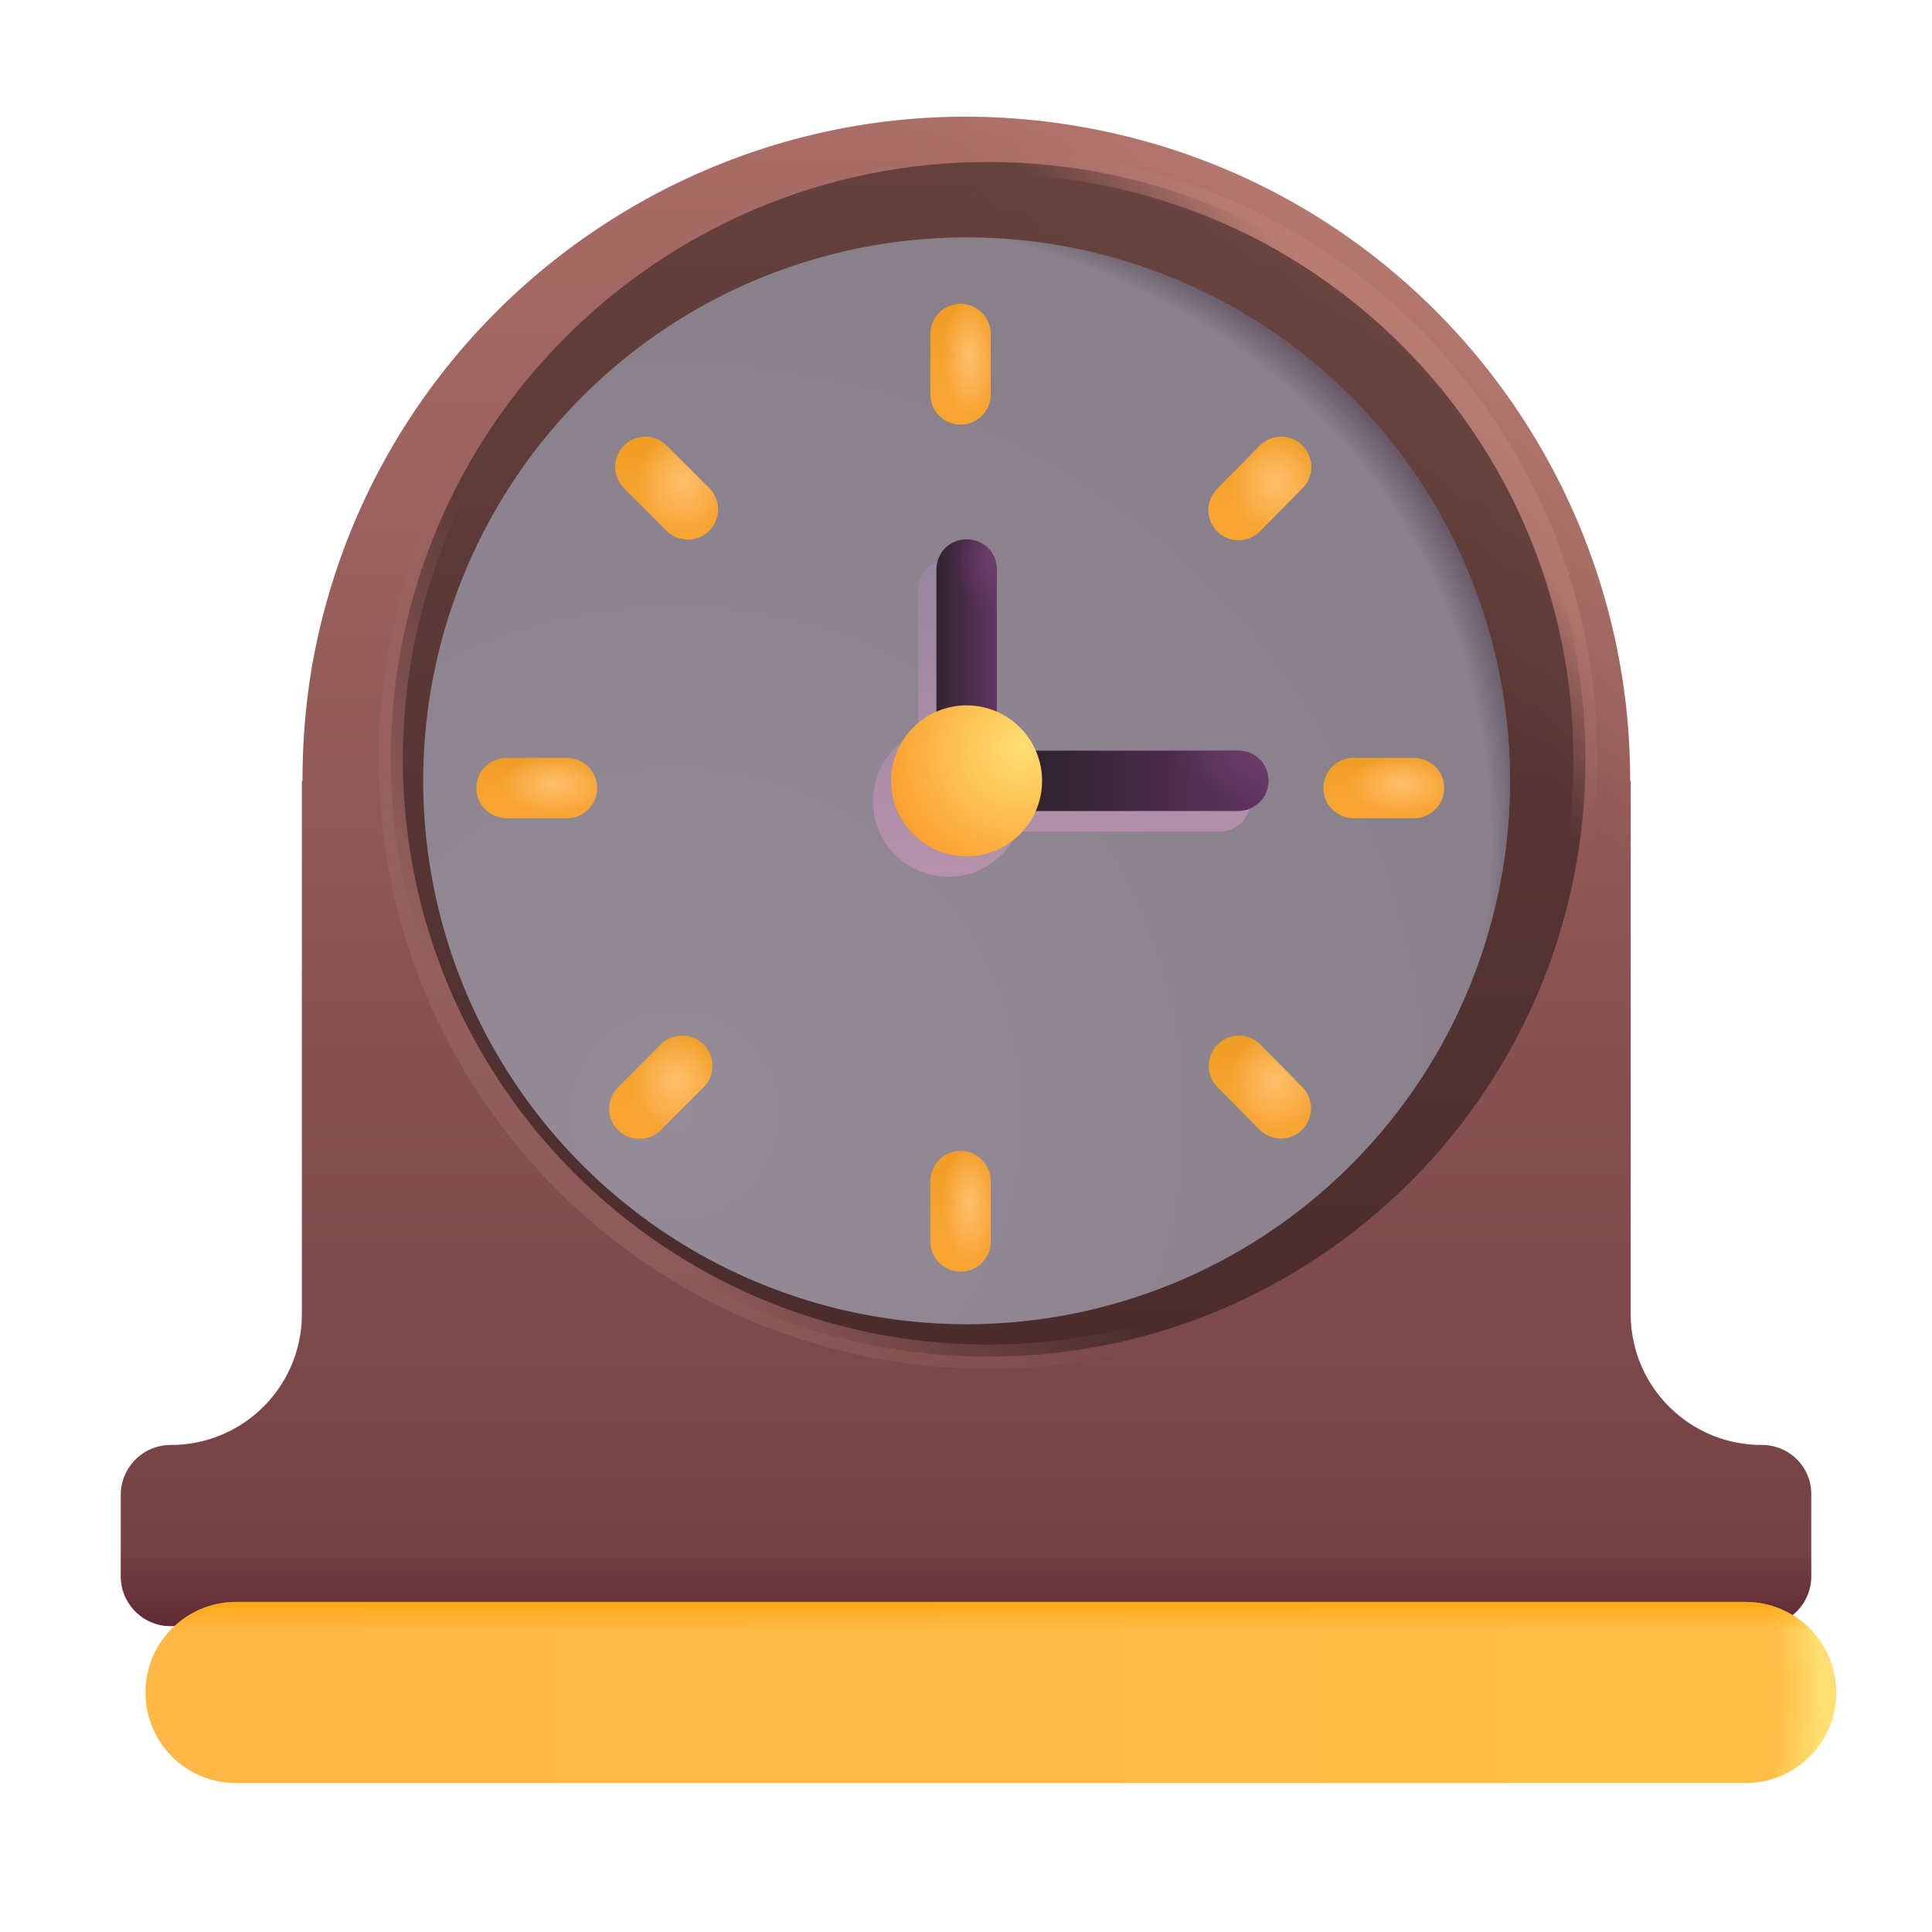 <svg width="100%" height="100%" viewBox="0 0 32 32" xmlns="http://www.w3.org/2000/svg"><path fill="#fff" d="M16.01 21.933a9 9 0 1 0 0-18 9 9 0 0 0 0 18"/><path fill="url(#a)" d="M16.01 21.933a9 9 0 1 0 0-18 9 9 0 0 0 0 18"/><path fill="url(#b)" d="M16.01 21.933a9 9 0 1 0 0-18 9 9 0 0 0 0 18"/><g fill-rule="evenodd" clip-rule="evenodd" filter="url(#c)"><path fill="url(#d)" d="M27.01 21.763c0 1.2.97 2.17 2.17 2.17.46 0 .83.37.82.83v1.34c0 .46-.37.83-.83.83H2.83c-.46 0-.83-.37-.83-.83v-1.34c0-.46.37-.83.83-.83 1.2 0 2.17-.97 2.17-2.17v-8.83h.01c0-.63.05-1.27.16-1.91 1.06-5.98 6.77-9.98 12.75-8.92 5.34.94 9.09 5.59 9.08 10.83h.01zm-2-8.83a9 9 0 1 1-18 0 9 9 0 0 1 18 0"/><path fill="url(#e)" d="M27.01 21.763c0 1.2.97 2.17 2.17 2.17.46 0 .83.37.82.83v1.34c0 .46-.37.83-.83.83H2.83c-.46 0-.83-.37-.83-.83v-1.34c0-.46.37-.83.83-.83 1.2 0 2.17-.97 2.17-2.17v-8.83h.01c0-.63.05-1.27.16-1.91 1.06-5.98 6.77-9.98 12.75-8.92 5.34.94 9.09 5.59 9.08 10.83h.01zm-2-8.83a9 9 0 1 1-18 0 9 9 0 0 1 18 0"/><path fill="url(#f)" d="M27.01 21.763c0 1.2.97 2.17 2.17 2.17.46 0 .83.37.82.83v1.34c0 .46-.37.83-.83.83H2.83c-.46 0-.83-.37-.83-.83v-1.34c0-.46.37-.83.83-.83 1.2 0 2.17-.97 2.17-2.17v-8.83h.01c0-.63.05-1.27.16-1.91 1.06-5.98 6.77-9.98 12.75-8.92 5.34.94 9.09 5.59 9.08 10.83h.01zm-2-8.83a9 9 0 1 1-18 0 9 9 0 0 1 18 0"/></g><g filter="url(#g)" opacity=".4"><path stroke="url(#h)" stroke-width=".4" d="M16.366 22.47c5.465 0 9.894-4.43 9.894-9.894s-4.43-9.893-9.894-9.893c-5.463 0-9.893 4.43-9.893 9.893s4.43 9.894 9.894 9.894Z"/></g><g filter="url(#i)"><path fill="url(#j)" d="M16.854 13.773a1.25 1.25 0 1 1-1.646-1.646V9.773c0-.28.22-.5.5-.5s.5.22.5.5v2.354c.288.126.52.358.646.646h3.354c.28 0 .5.22.5.5s-.23.5-.5.5z"/></g><g filter="url(#k)"><path fill="url(#l)" d="M28.51 26.933h-25c-.83 0-1.5.67-1.5 1.5s.67 1.5 1.5 1.5h25c.83 0 1.5-.67 1.5-1.5s-.67-1.5-1.5-1.5"/><path fill="url(#m)" d="M28.51 26.933h-25c-.83 0-1.5.67-1.5 1.5s.67 1.5 1.5 1.5h25c.83 0 1.5-.67 1.5-1.5s-.67-1.5-1.5-1.5"/><path fill="url(#n)" d="M28.51 26.933h-25c-.83 0-1.5.67-1.5 1.5s.67 1.5 1.5 1.5h25c.83 0 1.5-.67 1.5-1.5s-.67-1.5-1.5-1.5"/></g><g fill-rule="evenodd" clip-rule="evenodd" filter="url(#o)"><path fill="url(#p)" d="M16.01 4.933a.5.5 0 0 1 .5.5v1a.5.5 0 0 1-1 0v-1a.5.5 0 0 1 .5-.5"/><path fill="url(#q)" d="M16.01 4.933a.5.5 0 0 1 .5.5v1a.5.5 0 0 1-1 0v-1a.5.5 0 0 1 .5-.5"/></g><g fill-rule="evenodd" clip-rule="evenodd" filter="url(#r)"><path fill="url(#s)" d="M16.01 18.963a.5.5 0 0 1 .5.5v1a.5.5 0 1 1-1 0v-1a.5.5 0 0 1 .5-.5"/><path fill="url(#t)" d="M16.01 18.963a.5.5 0 0 1 .5.5v1a.5.5 0 1 1-1 0v-1a.5.5 0 0 1 .5-.5"/></g><g fill-rule="evenodd" clip-rule="evenodd" filter="url(#u)"><path fill="url(#v)" d="M22.02 12.953a.5.5 0 0 1 .5-.5h1a.5.5 0 0 1 0 1h-1a.5.5 0 0 1-.5-.5"/><path fill="url(#w)" d="M22.02 12.953a.5.5 0 0 1 .5-.5h1a.5.5 0 0 1 0 1h-1a.5.5 0 0 1-.5-.5"/></g><g fill-rule="evenodd" clip-rule="evenodd" filter="url(#x)"><path fill="url(#y)" d="M7.99 12.953a.5.5 0 0 1 .5-.5h1a.5.5 0 0 1 0 1h-1a.5.5 0 0 1-.5-.5"/><path fill="url(#z)" d="M7.99 12.953a.5.5 0 0 1 .5-.5h1a.5.5 0 0 1 0 1h-1a.5.5 0 0 1-.5-.5"/></g><g fill-rule="evenodd" clip-rule="evenodd" filter="url(#A)"><path fill="url(#B)" d="M21.67 7.277a.5.5 0 0 1 .006.707l-.7.71a.5.5 0 1 1-.712-.702l.7-.71a.5.5 0 0 1 .707-.005"/><path fill="url(#C)" d="M21.67 7.277a.5.5 0 0 1 .006.707l-.7.71a.5.5 0 1 1-.712-.702l.7-.71a.5.5 0 0 1 .707-.005"/></g><g fill-rule="evenodd" clip-rule="evenodd" filter="url(#D)"><path fill="url(#E)" d="M11.754 17.2a.5.5 0 0 1 0 .707l-.71.71a.5.5 0 0 1-.708-.707l.71-.71a.5.5 0 0 1 .708 0"/><path fill="url(#F)" d="M11.754 17.2a.5.5 0 0 1 0 .707l-.71.71a.5.5 0 0 1-.708-.707l.71-.71a.5.5 0 0 1 .708 0"/></g><g fill-rule="evenodd" clip-rule="evenodd" filter="url(#G)"><path fill="url(#H)" d="M20.269 17.197a.5.5 0 0 1 .707.005l.7.71a.5.5 0 0 1-.712.702l-.7-.71a.5.5 0 0 1 .005-.707"/><path fill="url(#I)" d="M20.269 17.197a.5.5 0 0 1 .707.005l.7.71a.5.5 0 0 1-.712.702l-.7-.71a.5.5 0 0 1 .005-.707"/></g><g fill-rule="evenodd" clip-rule="evenodd" filter="url(#J)"><path fill="url(#K)" d="M10.336 7.28a.5.5 0 0 1 .707 0l.71.71a.5.5 0 0 1-.707.707l-.71-.71a.5.5 0 0 1 0-.708"/><path fill="url(#L)" d="M10.336 7.28a.5.5 0 0 1 .707 0l.71.71a.5.5 0 0 1-.707.707l-.71-.71a.5.5 0 0 1 0-.708"/></g><path fill="url(#M)" d="M16.01 13.433c-.28 0-.5-.22-.5-.5v-3.5c0-.28.22-.5.5-.5s.5.22.5.5v3.5c0 .28-.23.5-.5.5"/><path fill="url(#N)" d="M16.01 13.433c-.28 0-.5-.22-.5-.5v-3.5c0-.28.22-.5.5-.5s.5.22.5.5v3.5c0 .28-.23.5-.5.5"/><path fill="url(#O)" d="M20.51 13.433H16c-.28 0-.5-.22-.5-.5s.22-.5.5-.5h4.51c.28 0 .5.22.5.5s-.23.5-.5.5"/><path fill="url(#P)" d="M20.51 13.433H16c-.28 0-.5-.22-.5-.5s.22-.5.5-.5h4.51c.28 0 .5.22.5.5s-.23.5-.5.5"/><path fill="url(#Q)" d="M16.01 14.183a1.25 1.25 0 1 0 0-2.5 1.25 1.25 0 0 0 0 2.5"/><defs><linearGradient id="d" x1="16" x2="16" y1="1.933" y2="26.933" gradientUnits="userSpaceOnUse"><stop stop-color="#AA6D67"/><stop offset="1" stop-color="#724043"/></linearGradient><linearGradient id="e" x1="16.633" x2="16.633" y1="26.933" y2="25.659" gradientUnits="userSpaceOnUse"><stop stop-color="#612B33"/><stop offset="1" stop-color="#612B33" stop-opacity="0"/></linearGradient><linearGradient id="f" x1="28.091" x2="21.358" y1="1.933" y2="8.59" gradientUnits="userSpaceOnUse"><stop stop-color="#C78A7B"/><stop offset="1" stop-color="#C78A7B" stop-opacity="0"/></linearGradient><linearGradient id="h" x1="9.077" x2="23.248" y1="18.213" y2="6.581" gradientUnits="userSpaceOnUse"><stop stop-color="#A2716C"/><stop offset=".286" stop-color="#A2716C" stop-opacity="0"/><stop offset=".865" stop-color="#A2716C" stop-opacity="0"/><stop offset="1" stop-color="#C4877B"/></linearGradient><linearGradient id="j" x1="17.583" x2="17.583" y1="9.273" y2="14.523" gradientUnits="userSpaceOnUse"><stop stop-color="#98869F"/><stop offset="1" stop-color="#B791AB"/></linearGradient><linearGradient id="l" x1="4.081" x2="26.081" y1="29.933" y2="29.933" gradientUnits="userSpaceOnUse"><stop stop-color="#FFB745"/><stop offset="1" stop-color="#FFBE45"/></linearGradient><linearGradient id="n" x1="16.01" x2="16.01" y1="26.715" y2="27.415" gradientUnits="userSpaceOnUse"><stop stop-color="#FEA102"/><stop offset="1" stop-color="#FEA102" stop-opacity="0"/></linearGradient><linearGradient id="p" x1="16.01" x2="16.01" y1="4.933" y2="6.323" gradientUnits="userSpaceOnUse"><stop stop-color="#F09D25"/><stop offset="1" stop-color="#F8A433"/></linearGradient><linearGradient id="s" x1="16.01" x2="16.01" y1="18.963" y2="20.353" gradientUnits="userSpaceOnUse"><stop stop-color="#F09D25"/><stop offset="1" stop-color="#F8A433"/></linearGradient><linearGradient id="v" x1="23.02" x2="23.02" y1="12.453" y2="13.148" gradientUnits="userSpaceOnUse"><stop stop-color="#F09D25"/><stop offset="1" stop-color="#F8A433"/></linearGradient><linearGradient id="y" x1="8.99" x2="8.99" y1="12.453" y2="13.148" gradientUnits="userSpaceOnUse"><stop stop-color="#F09D25"/><stop offset="1" stop-color="#F8A433"/></linearGradient><linearGradient id="B" x1="20.97" x2="20.97" y1="7.133" y2="8.322" gradientUnits="userSpaceOnUse"><stop stop-color="#F09D25"/><stop offset="1" stop-color="#F8A433"/></linearGradient><linearGradient id="E" x1="11.045" x2="11.045" y1="17.053" y2="18.242" gradientUnits="userSpaceOnUse"><stop stop-color="#F09D25"/><stop offset="1" stop-color="#F8A433"/></linearGradient><linearGradient id="H" x1="20.97" x2="20.97" y1="17.053" y2="18.242" gradientUnits="userSpaceOnUse"><stop stop-color="#F09D25"/><stop offset="1" stop-color="#F8A433"/></linearGradient><linearGradient id="K" x1="11.045" x2="11.045" y1="7.133" y2="8.322" gradientUnits="userSpaceOnUse"><stop stop-color="#F09D25"/><stop offset="1" stop-color="#F8A433"/></linearGradient><linearGradient id="M" x1="15.51" x2="16.51" y1="10.84" y2="10.84" gradientUnits="userSpaceOnUse"><stop stop-color="#322333"/><stop offset="1" stop-color="#613460"/></linearGradient><linearGradient id="O" x1="17.538" x2="21.01" y1="12.857" y2="12.857" gradientUnits="userSpaceOnUse"><stop stop-color="#322333"/><stop offset="1" stop-color="#613460"/></linearGradient><radialGradient id="a" cx="0" cy="0" r="1" gradientTransform="rotate(-45.292 27.777 -4.158)scale(13.505)" gradientUnits="userSpaceOnUse"><stop stop-color="#F8E9FE"/><stop offset="1" stop-color="#E3D5E8"/></radialGradient><radialGradient id="b" cx="0" cy="0" r="1" gradientTransform="rotate(-28.664 37.718 -9.37)scale(17.458 13.308)" gradientUnits="userSpaceOnUse"><stop offset=".936" stop-color="#967A97" stop-opacity="0"/><stop offset=".984" stop-color="#967A97"/></radialGradient><radialGradient id="m" cx="0" cy="0" r="1" gradientTransform="matrix(27.619 0 0 13.754 2.01 28.433)" gradientUnits="userSpaceOnUse"><stop offset=".974" stop-color="#FFDF73" stop-opacity=".015"/><stop offset="1" stop-color="#FFDF73"/></radialGradient><radialGradient id="q" cx="0" cy="0" r="1" gradientTransform="matrix(0 .969 -.444 0 16.159 5.808)" gradientUnits="userSpaceOnUse"><stop stop-color="#FFC06C"/><stop offset="1" stop-color="#FFC06C" stop-opacity="0"/></radialGradient><radialGradient id="t" cx="0" cy="0" r="1" gradientTransform="matrix(0 .969 -.444 0 16.159 19.838)" gradientUnits="userSpaceOnUse"><stop stop-color="#FFC06C"/><stop offset="1" stop-color="#FFC06C" stop-opacity="0"/></radialGradient><radialGradient id="w" cx="0" cy="0" r="1" gradientTransform="matrix(0 .484 -.888 0 23.318 12.89)" gradientUnits="userSpaceOnUse"><stop stop-color="#FFC06C"/><stop offset="1" stop-color="#FFC06C" stop-opacity="0"/></radialGradient><radialGradient id="z" cx="0" cy="0" r="1" gradientTransform="matrix(0 .484 -.888 0 9.288 12.89)" gradientUnits="userSpaceOnUse"><stop stop-color="#FFC06C"/><stop offset="1" stop-color="#FFC06C" stop-opacity="0"/></radialGradient><radialGradient id="C" cx="0" cy="0" r="1" gradientTransform="matrix(0 .828 -.755 0 21.223 7.88)" gradientUnits="userSpaceOnUse"><stop stop-color="#FFC06C"/><stop offset="1" stop-color="#FFC06C" stop-opacity="0"/></radialGradient><radialGradient id="F" cx="0" cy="0" r="1" gradientTransform="matrix(0 .828 -.759 0 11.3 17.8)" gradientUnits="userSpaceOnUse"><stop stop-color="#FFC06C"/><stop offset="1" stop-color="#FFC06C" stop-opacity="0"/></radialGradient><radialGradient id="I" cx="0" cy="0" r="1" gradientTransform="matrix(0 .828 -.755 0 21.223 17.8)" gradientUnits="userSpaceOnUse"><stop stop-color="#FFC06C"/><stop offset="1" stop-color="#FFC06C" stop-opacity="0"/></radialGradient><radialGradient id="L" cx="0" cy="0" r="1" gradientTransform="matrix(0 .828 -.759 0 11.3 7.88)" gradientUnits="userSpaceOnUse"><stop stop-color="#FFC06C"/><stop offset="1" stop-color="#FFC06C" stop-opacity="0"/></radialGradient><radialGradient id="N" cx="0" cy="0" r="1" gradientTransform="matrix(0 .946 -.691 0 16.51 9.279)" gradientUnits="userSpaceOnUse"><stop stop-color="#6D3F6A"/><stop offset="1" stop-color="#6D3F6A" stop-opacity="0"/></radialGradient><radialGradient id="P" cx="0" cy="0" r="1" gradientTransform="matrix(0 .757 -1.533 0 21.01 12.511)" gradientUnits="userSpaceOnUse"><stop stop-color="#6D3F6A"/><stop offset="1" stop-color="#6D3F6A" stop-opacity="0"/></radialGradient><radialGradient id="Q" cx="0" cy="0" r="1" gradientTransform="matrix(-1.841 1.412 -1.332 -1.737 16.909 12.38)" gradientUnits="userSpaceOnUse"><stop stop-color="#FFDF73"/><stop offset="1" stop-color="#FB9F2F"/></radialGradient><filter id="c" width="28.8" height="25" x="1.6" y="1.933" color-interpolation-filters="sRGB" filterUnits="userSpaceOnUse"><feFlood flood-opacity="0" result="BackgroundImageFix"/><feBlend in="SourceGraphic" in2="BackgroundImageFix" result="shape"/><feColorMatrix in="SourceAlpha" result="hardAlpha" values="0 0 0 0 0 0 0 0 0 0 0 0 0 0 0 0 0 0 127 0"/><feOffset dx=".4"/><feGaussianBlur stdDeviation=".4"/><feComposite in2="hardAlpha" k2="-1" k3="1" operator="arithmetic"/><feColorMatrix values="0 0 0 0 0.325 0 0 0 0 0.184 0 0 0 0 0.184 0 0 0 1 0"/><feBlend in2="shape" result="effect1_innerShadow_18_13407"/><feColorMatrix in="SourceAlpha" result="hardAlpha" values="0 0 0 0 0 0 0 0 0 0 0 0 0 0 0 0 0 0 127 0"/><feOffset dx="-.4"/><feGaussianBlur stdDeviation=".4"/><feComposite in2="hardAlpha" k2="-1" k3="1" operator="arithmetic"/><feColorMatrix values="0 0 0 0 0.659 0 0 0 0 0.435 0 0 0 0 0.396 0 0 0 1 0"/><feBlend in2="effect1_innerShadow_18_13407" result="effect2_innerShadow_18_13407"/></filter><filter id="g" width="20.987" height="20.987" x="5.873" y="2.083" color-interpolation-filters="sRGB" filterUnits="userSpaceOnUse"><feFlood flood-opacity="0" result="BackgroundImageFix"/><feBlend in="SourceGraphic" in2="BackgroundImageFix" result="shape"/><feGaussianBlur result="effect1_foregroundBlur_18_13407" stdDeviation=".2"/></filter><filter id="i" width="7.55" height="6.55" x="13.808" y="8.623" color-interpolation-filters="sRGB" filterUnits="userSpaceOnUse"><feFlood flood-opacity="0" result="BackgroundImageFix"/><feBlend in="SourceGraphic" in2="BackgroundImageFix" result="shape"/><feGaussianBlur result="effect1_foregroundBlur_18_13407" stdDeviation=".325"/></filter><filter id="k" width="28.4" height="3.4" x="2.01" y="26.533" color-interpolation-filters="sRGB" filterUnits="userSpaceOnUse"><feFlood flood-opacity="0" result="BackgroundImageFix"/><feBlend in="SourceGraphic" in2="BackgroundImageFix" result="shape"/><feColorMatrix in="SourceAlpha" result="hardAlpha" values="0 0 0 0 0 0 0 0 0 0 0 0 0 0 0 0 0 0 127 0"/><feOffset dx=".4" dy="-.4"/><feGaussianBlur stdDeviation=".4"/><feComposite in2="hardAlpha" k2="-1" k3="1" operator="arithmetic"/><feColorMatrix values="0 0 0 0 0.898 0 0 0 0 0.565 0 0 0 0 0.259 0 0 0 1 0"/><feBlend in2="shape" result="effect1_innerShadow_18_13407"/></filter><filter id="o" width="1.4" height="2.4" x="15.21" y="4.833" color-interpolation-filters="sRGB" filterUnits="userSpaceOnUse"><feFlood flood-opacity="0" result="BackgroundImageFix"/><feColorMatrix in="SourceAlpha" result="hardAlpha" values="0 0 0 0 0 0 0 0 0 0 0 0 0 0 0 0 0 0 127 0"/><feOffset dx="-.1" dy=".1"/><feGaussianBlur stdDeviation=".1"/><feComposite in2="hardAlpha" operator="out"/><feColorMatrix values="0 0 0 0 0.706 0 0 0 0 0.533 0 0 0 0 0.541 0 0 0 1 0"/><feBlend in2="BackgroundImageFix" result="effect1_dropShadow_18_13407"/><feBlend in="SourceGraphic" in2="effect1_dropShadow_18_13407" result="shape"/></filter><filter id="r" width="1.4" height="2.4" x="15.21" y="18.863" color-interpolation-filters="sRGB" filterUnits="userSpaceOnUse"><feFlood flood-opacity="0" result="BackgroundImageFix"/><feColorMatrix in="SourceAlpha" result="hardAlpha" values="0 0 0 0 0 0 0 0 0 0 0 0 0 0 0 0 0 0 127 0"/><feOffset dx="-.1" dy=".1"/><feGaussianBlur stdDeviation=".1"/><feComposite in2="hardAlpha" operator="out"/><feColorMatrix values="0 0 0 0 0.706 0 0 0 0 0.533 0 0 0 0 0.541 0 0 0 1 0"/><feBlend in2="BackgroundImageFix" result="effect1_dropShadow_18_13407"/><feBlend in="SourceGraphic" in2="effect1_dropShadow_18_13407" result="shape"/></filter><filter id="u" width="2.4" height="1.4" x="21.72" y="12.353" color-interpolation-filters="sRGB" filterUnits="userSpaceOnUse"><feFlood flood-opacity="0" result="BackgroundImageFix"/><feColorMatrix in="SourceAlpha" result="hardAlpha" values="0 0 0 0 0 0 0 0 0 0 0 0 0 0 0 0 0 0 127 0"/><feOffset dx="-.1" dy=".1"/><feGaussianBlur stdDeviation=".1"/><feComposite in2="hardAlpha" operator="out"/><feColorMatrix values="0 0 0 0 0.706 0 0 0 0 0.533 0 0 0 0 0.541 0 0 0 1 0"/><feBlend in2="BackgroundImageFix" result="effect1_dropShadow_18_13407"/><feBlend in="SourceGraphic" in2="effect1_dropShadow_18_13407" result="shape"/></filter><filter id="x" width="2.4" height="1.4" x="7.69" y="12.353" color-interpolation-filters="sRGB" filterUnits="userSpaceOnUse"><feFlood flood-opacity="0" result="BackgroundImageFix"/><feColorMatrix in="SourceAlpha" result="hardAlpha" values="0 0 0 0 0 0 0 0 0 0 0 0 0 0 0 0 0 0 127 0"/><feOffset dx="-.1" dy=".1"/><feGaussianBlur stdDeviation=".1"/><feComposite in2="hardAlpha" operator="out"/><feColorMatrix values="0 0 0 0 0.706 0 0 0 0 0.533 0 0 0 0 0.541 0 0 0 1 0"/><feBlend in2="BackgroundImageFix" result="effect1_dropShadow_18_13407"/><feBlend in="SourceGraphic" in2="effect1_dropShadow_18_13407" result="shape"/></filter><filter id="A" width="2.1" height="2.11" x="19.82" y="7.033" color-interpolation-filters="sRGB" filterUnits="userSpaceOnUse"><feFlood flood-opacity="0" result="BackgroundImageFix"/><feColorMatrix in="SourceAlpha" result="hardAlpha" values="0 0 0 0 0 0 0 0 0 0 0 0 0 0 0 0 0 0 127 0"/><feOffset dx="-.1" dy=".1"/><feGaussianBlur stdDeviation=".1"/><feComposite in2="hardAlpha" operator="out"/><feColorMatrix values="0 0 0 0 0.706 0 0 0 0 0.533 0 0 0 0 0.541 0 0 0 1 0"/><feBlend in2="BackgroundImageFix" result="effect1_dropShadow_18_13407"/><feBlend in="SourceGraphic" in2="effect1_dropShadow_18_13407" result="shape"/></filter><filter id="D" width="2.11" height="2.11" x="9.89" y="16.953" color-interpolation-filters="sRGB" filterUnits="userSpaceOnUse"><feFlood flood-opacity="0" result="BackgroundImageFix"/><feColorMatrix in="SourceAlpha" result="hardAlpha" values="0 0 0 0 0 0 0 0 0 0 0 0 0 0 0 0 0 0 127 0"/><feOffset dx="-.1" dy=".1"/><feGaussianBlur stdDeviation=".1"/><feComposite in2="hardAlpha" operator="out"/><feColorMatrix values="0 0 0 0 0.706 0 0 0 0 0.533 0 0 0 0 0.541 0 0 0 1 0"/><feBlend in2="BackgroundImageFix" result="effect1_dropShadow_18_13407"/><feBlend in="SourceGraphic" in2="effect1_dropShadow_18_13407" result="shape"/></filter><filter id="G" width="2.1" height="2.11" x="19.82" y="16.953" color-interpolation-filters="sRGB" filterUnits="userSpaceOnUse"><feFlood flood-opacity="0" result="BackgroundImageFix"/><feColorMatrix in="SourceAlpha" result="hardAlpha" values="0 0 0 0 0 0 0 0 0 0 0 0 0 0 0 0 0 0 127 0"/><feOffset dx="-.1" dy=".1"/><feGaussianBlur stdDeviation=".1"/><feComposite in2="hardAlpha" operator="out"/><feColorMatrix values="0 0 0 0 0.706 0 0 0 0 0.533 0 0 0 0 0.541 0 0 0 1 0"/><feBlend in2="BackgroundImageFix" result="effect1_dropShadow_18_13407"/><feBlend in="SourceGraphic" in2="effect1_dropShadow_18_13407" result="shape"/></filter><filter id="J" width="2.11" height="2.11" x="9.99" y="7.033" color-interpolation-filters="sRGB" filterUnits="userSpaceOnUse"><feFlood flood-opacity="0" result="BackgroundImageFix"/><feColorMatrix in="SourceAlpha" result="hardAlpha" values="0 0 0 0 0 0 0 0 0 0 0 0 0 0 0 0 0 0 127 0"/><feOffset dy=".1"/><feGaussianBlur stdDeviation=".1"/><feComposite in2="hardAlpha" operator="out"/><feColorMatrix values="0 0 0 0 0.706 0 0 0 0 0.533 0 0 0 0 0.541 0 0 0 1 0"/><feBlend in2="BackgroundImageFix" result="effect1_dropShadow_18_13407"/><feBlend in="SourceGraphic" in2="effect1_dropShadow_18_13407" result="shape"/></filter></defs></svg>